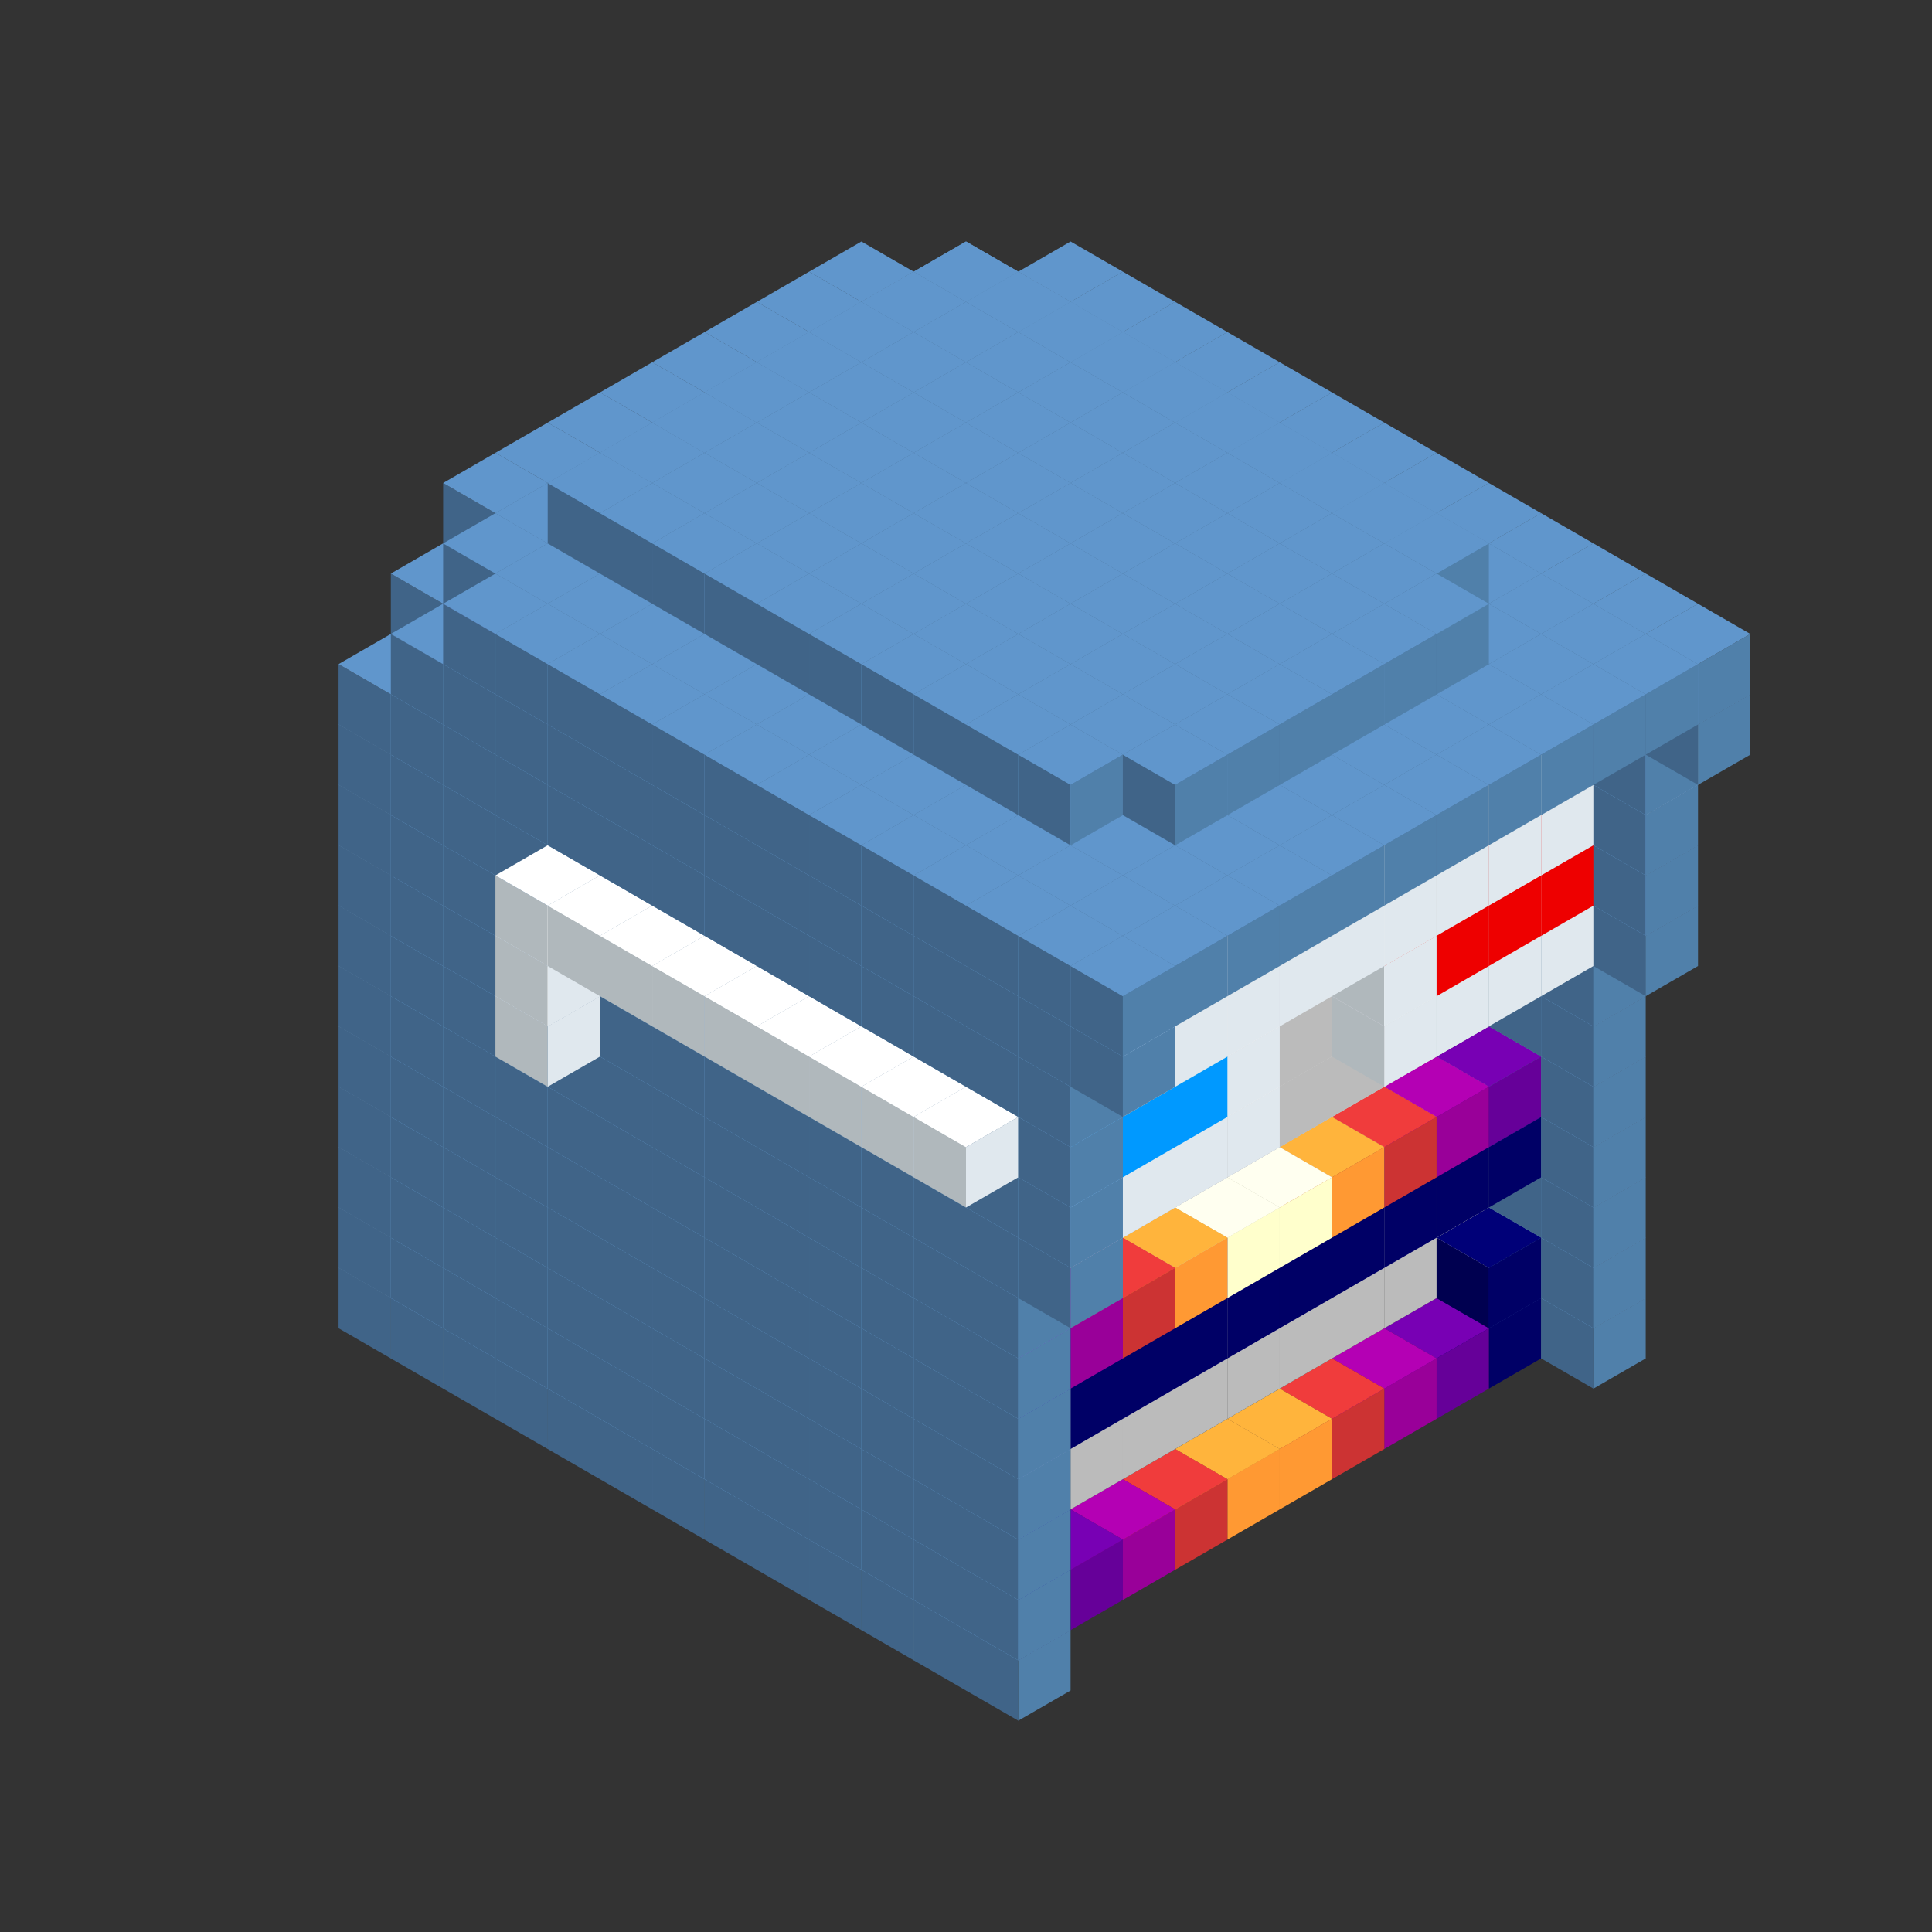 
<svg width='600' height='600' viewBox='4436371 5550000 3200000 3200000' xmlns='http://www.w3.org/2000/svg' xmlns:xlink='http://www.w3.org/1999/xlink'>
<rect x="4436371" y="5550000" width="3200000" height="3200000" fill="#333333" stroke="none"/>
<use xlink:href='#v-0x00000151-12' transform='translate(1936371,3050000)'/>
<use xlink:href='#v-0x00000151-12' transform='translate(983738,3600000)'/>
<use xlink:href='#v-0x00000151-12' transform='translate(2022974,3100000)'/>
<use xlink:href='#v-0x00000151-12' transform='translate(1070341,3650000)'/>
<use xlink:href='#v-0x00000151-12' transform='translate(2109577,3150000)'/>
<use xlink:href='#v-0x00000151-12' transform='translate(1156944,3700000)'/>
<use xlink:href='#v-0x00000151-12' transform='translate(2196180,3200000)'/>
<use xlink:href='#v-0x00000151-12' transform='translate(1243547,3750000)'/>
<use xlink:href='#v-0x00000151-12' transform='translate(2282783,3250000)'/>
<use xlink:href='#v-0x00000151-12' transform='translate(1330150,3800000)'/>
<use xlink:href='#v-0x00000151-12' transform='translate(2369386,3300000)'/>
<use xlink:href='#v-0x00000151-12' transform='translate(1416753,3850000)'/>
<use xlink:href='#v-0x00000151-12' transform='translate(2455989,3350000)'/>
<use xlink:href='#v-0x00000151-12' transform='translate(1503356,3900000)'/>
<use xlink:href='#v-0x00000151-12' transform='translate(2542592,3400000)'/>
<use xlink:href='#v-0x00000151-12' transform='translate(1589959,3950000)'/>
<use xlink:href='#v-0x00000151-12' transform='translate(2629195,3450000)'/>
<use xlink:href='#v-0x00000151-12' transform='translate(1676562,4000000)'/>
<use xlink:href='#v-0x00000151-12' transform='translate(2715798,3500000)'/>
<use xlink:href='#v-0x00000151-12' transform='translate(1763165,4050000)'/>
<use xlink:href='#v-0x00000151-12' transform='translate(2802401,3550000)'/>
<use xlink:href='#v-0x00000151-12' transform='translate(1849768,4100000)'/>
<use xlink:href='#v-0x00000151-12' transform='translate(2889004,3600000)'/>
<use xlink:href='#v-0x00000151-1' transform='translate(2802401,3650000)'/>
<use xlink:href='#v-0x00000151-5' transform='translate(2715798,3700000)'/>
<use xlink:href='#v-0x00000151-6' transform='translate(2629195,3750000)'/>
<use xlink:href='#v-0x00000151-7' transform='translate(2542592,3800000)'/>
<use xlink:href='#v-0x00000151-8' transform='translate(2455989,3850000)'/>
<use xlink:href='#v-0x00000151-8' transform='translate(2369386,3900000)'/>
<use xlink:href='#v-0x00000151-7' transform='translate(2282783,3950000)'/>
<use xlink:href='#v-0x00000151-6' transform='translate(2196180,4000000)'/>
<use xlink:href='#v-0x00000151-5' transform='translate(2109577,4050000)'/>
<use xlink:href='#v-0x00000151-1' transform='translate(2022974,4100000)'/>
<use xlink:href='#v-0x00000151-12' transform='translate(1936371,4150000)'/>
<use xlink:href='#v-0x00000151-12' transform='translate(2975607,3650000)'/>
<use xlink:href='#v-0x00000151-12' transform='translate(2022974,4200000)'/>
<use xlink:href='#v-0x00000151-12' transform='translate(1936371,2950000)'/>
<use xlink:href='#v-0x00000151-12' transform='translate(983738,3500000)'/>
<use xlink:href='#v-0x00000151-12' transform='translate(2022974,3000000)'/>
<use xlink:href='#v-0x00000151-12' transform='translate(1070341,3550000)'/>
<use xlink:href='#v-0x00000151-12' transform='translate(2109577,3050000)'/>
<use xlink:href='#v-0x00000151-12' transform='translate(1156944,3600000)'/>
<use xlink:href='#v-0x00000151-12' transform='translate(2196180,3100000)'/>
<use xlink:href='#v-0x00000151-12' transform='translate(1243547,3650000)'/>
<use xlink:href='#v-0x00000151-12' transform='translate(2282783,3150000)'/>
<use xlink:href='#v-0x00000151-12' transform='translate(1330150,3700000)'/>
<use xlink:href='#v-0x00000151-12' transform='translate(2369386,3200000)'/>
<use xlink:href='#v-0x00000151-12' transform='translate(1416753,3750000)'/>
<use xlink:href='#v-0x00000151-12' transform='translate(2455989,3250000)'/>
<use xlink:href='#v-0x00000151-12' transform='translate(1503356,3800000)'/>
<use xlink:href='#v-0x00000151-12' transform='translate(2542592,3300000)'/>
<use xlink:href='#v-0x00000151-12' transform='translate(1589959,3850000)'/>
<use xlink:href='#v-0x00000151-12' transform='translate(2629195,3350000)'/>
<use xlink:href='#v-0x00000151-12' transform='translate(1676562,3900000)'/>
<use xlink:href='#v-0x00000151-12' transform='translate(2715798,3400000)'/>
<use xlink:href='#v-0x00000151-12' transform='translate(1763165,3950000)'/>
<use xlink:href='#v-0x00000151-12' transform='translate(2802401,3450000)'/>
<use xlink:href='#v-0x00000151-2' transform='translate(2715798,3500000)'/>
<use xlink:href='#v-0x00000151-2' transform='translate(2629195,3550000)'/>
<use xlink:href='#v-0x00000151-2' transform='translate(2542592,3600000)'/>
<use xlink:href='#v-0x00000151-2' transform='translate(2455989,3650000)'/>
<use xlink:href='#v-0x00000151-2' transform='translate(2369386,3700000)'/>
<use xlink:href='#v-0x00000151-2' transform='translate(2282783,3750000)'/>
<use xlink:href='#v-0x00000151-2' transform='translate(2196180,3800000)'/>
<use xlink:href='#v-0x00000151-2' transform='translate(2109577,3850000)'/>
<use xlink:href='#v-0x00000151-2' transform='translate(2022974,3900000)'/>
<use xlink:href='#v-0x00000151-2' transform='translate(1936371,3950000)'/>
<use xlink:href='#v-0x00000151-12' transform='translate(1849768,4000000)'/>
<use xlink:href='#v-0x00000151-12' transform='translate(2889004,3500000)'/>
<use xlink:href='#v-0x00000151-1' transform='translate(2802401,3550000)'/>
<use xlink:href='#v-0x00000151-1' transform='translate(2022974,4000000)'/>
<use xlink:href='#v-0x00000151-12' transform='translate(1936371,4050000)'/>
<use xlink:href='#v-0x00000151-12' transform='translate(2975607,3550000)'/>
<use xlink:href='#v-0x00000151-12' transform='translate(2022974,4100000)'/>
<use xlink:href='#v-0x00000151-12' transform='translate(1936371,2850000)'/>
<use xlink:href='#v-0x00000151-12' transform='translate(983738,3400000)'/>
<use xlink:href='#v-0x00000151-12' transform='translate(2022974,2900000)'/>
<use xlink:href='#v-0x00000151-12' transform='translate(1070341,3450000)'/>
<use xlink:href='#v-0x00000151-12' transform='translate(2109577,2950000)'/>
<use xlink:href='#v-0x00000151-12' transform='translate(1156944,3500000)'/>
<use xlink:href='#v-0x00000151-12' transform='translate(2196180,3000000)'/>
<use xlink:href='#v-0x00000151-12' transform='translate(1243547,3550000)'/>
<use xlink:href='#v-0x00000151-12' transform='translate(2282783,3050000)'/>
<use xlink:href='#v-0x00000151-12' transform='translate(1330150,3600000)'/>
<use xlink:href='#v-0x00000151-12' transform='translate(2369386,3100000)'/>
<use xlink:href='#v-0x00000151-12' transform='translate(1416753,3650000)'/>
<use xlink:href='#v-0x00000151-12' transform='translate(2455989,3150000)'/>
<use xlink:href='#v-0x00000151-12' transform='translate(1503356,3700000)'/>
<use xlink:href='#v-0x00000151-12' transform='translate(2542592,3200000)'/>
<use xlink:href='#v-0x00000151-12' transform='translate(1589959,3750000)'/>
<use xlink:href='#v-0x00000151-12' transform='translate(2629195,3250000)'/>
<use xlink:href='#v-0x00000151-12' transform='translate(1676562,3800000)'/>
<use xlink:href='#v-0x00000151-12' transform='translate(2715798,3300000)'/>
<use xlink:href='#v-0x00000151-12' transform='translate(1763165,3850000)'/>
<use xlink:href='#v-0x00000151-12' transform='translate(2802401,3350000)'/>
<use xlink:href='#v-0x00000151-2' transform='translate(2715798,3400000)'/>
<use xlink:href='#v-0x00000151-2' transform='translate(2629195,3450000)'/>
<use xlink:href='#v-0x00000151-2' transform='translate(2542592,3500000)'/>
<use xlink:href='#v-0x00000151-2' transform='translate(2455989,3550000)'/>
<use xlink:href='#v-0x00000151-2' transform='translate(2369386,3600000)'/>
<use xlink:href='#v-0x00000151-2' transform='translate(2282783,3650000)'/>
<use xlink:href='#v-0x00000151-2' transform='translate(2196180,3700000)'/>
<use xlink:href='#v-0x00000151-2' transform='translate(2109577,3750000)'/>
<use xlink:href='#v-0x00000151-2' transform='translate(2022974,3800000)'/>
<use xlink:href='#v-0x00000151-2' transform='translate(1936371,3850000)'/>
<use xlink:href='#v-0x00000151-12' transform='translate(1849768,3900000)'/>
<use xlink:href='#v-0x00000151-12' transform='translate(2889004,3400000)'/>
<use xlink:href='#v-0x00000151-12' transform='translate(1936371,3950000)'/>
<use xlink:href='#v-0x00000151-12' transform='translate(2975607,3450000)'/>
<use xlink:href='#v-0x00000151-12' transform='translate(2022974,4000000)'/>
<use xlink:href='#v-0x00000151-12' transform='translate(1936371,2750000)'/>
<use xlink:href='#v-0x00000151-12' transform='translate(983738,3300000)'/>
<use xlink:href='#v-0x00000151-12' transform='translate(2022974,2800000)'/>
<use xlink:href='#v-0x00000151-12' transform='translate(1070341,3350000)'/>
<use xlink:href='#v-0x00000151-12' transform='translate(2109577,2850000)'/>
<use xlink:href='#v-0x00000151-12' transform='translate(1156944,3400000)'/>
<use xlink:href='#v-0x00000151-12' transform='translate(2196180,2900000)'/>
<use xlink:href='#v-0x00000151-12' transform='translate(1243547,3450000)'/>
<use xlink:href='#v-0x00000151-12' transform='translate(2282783,2950000)'/>
<use xlink:href='#v-0x00000151-12' transform='translate(1330150,3500000)'/>
<use xlink:href='#v-0x00000151-12' transform='translate(2369386,3000000)'/>
<use xlink:href='#v-0x00000151-12' transform='translate(1416753,3550000)'/>
<use xlink:href='#v-0x00000151-12' transform='translate(2455989,3050000)'/>
<use xlink:href='#v-0x00000151-12' transform='translate(1503356,3600000)'/>
<use xlink:href='#v-0x00000151-12' transform='translate(2542592,3100000)'/>
<use xlink:href='#v-0x00000151-12' transform='translate(1589959,3650000)'/>
<use xlink:href='#v-0x00000151-12' transform='translate(2629195,3150000)'/>
<use xlink:href='#v-0x00000151-12' transform='translate(1676562,3700000)'/>
<use xlink:href='#v-0x00000151-12' transform='translate(2715798,3200000)'/>
<use xlink:href='#v-0x00000151-12' transform='translate(1763165,3750000)'/>
<use xlink:href='#v-0x00000151-12' transform='translate(2802401,3250000)'/>
<use xlink:href='#v-0x00000151-2' transform='translate(2715798,3300000)'/>
<use xlink:href='#v-0x00000151-2' transform='translate(2629195,3350000)'/>
<use xlink:href='#v-0x00000151-2' transform='translate(2542592,3400000)'/>
<use xlink:href='#v-0x00000151-2' transform='translate(2455989,3450000)'/>
<use xlink:href='#v-0x00000151-2' transform='translate(2369386,3500000)'/>
<use xlink:href='#v-0x00000151-2' transform='translate(2282783,3550000)'/>
<use xlink:href='#v-0x00000151-2' transform='translate(2196180,3600000)'/>
<use xlink:href='#v-0x00000151-2' transform='translate(2109577,3650000)'/>
<use xlink:href='#v-0x00000151-2' transform='translate(2022974,3700000)'/>
<use xlink:href='#v-0x00000151-2' transform='translate(1936371,3750000)'/>
<use xlink:href='#v-0x00000151-12' transform='translate(1849768,3800000)'/>
<use xlink:href='#v-0x00000151-12' transform='translate(2889004,3300000)'/>
<use xlink:href='#v-0x00000151-1' transform='translate(2802401,3350000)'/>
<use xlink:href='#v-0x00000151-1' transform='translate(2715798,3400000)'/>
<use xlink:href='#v-0x00000151-1' transform='translate(2629195,3450000)'/>
<use xlink:href='#v-0x00000151-1' transform='translate(2542592,3500000)'/>
<use xlink:href='#v-0x00000151-1' transform='translate(2455989,3550000)'/>
<use xlink:href='#v-0x00000151-1' transform='translate(2369386,3600000)'/>
<use xlink:href='#v-0x00000151-1' transform='translate(2282783,3650000)'/>
<use xlink:href='#v-0x00000151-1' transform='translate(2196180,3700000)'/>
<use xlink:href='#v-0x00000151-1' transform='translate(2109577,3750000)'/>
<use xlink:href='#v-0x00000151-1' transform='translate(2022974,3800000)'/>
<use xlink:href='#v-0x00000151-12' transform='translate(1936371,3850000)'/>
<use xlink:href='#v-0x00000151-12' transform='translate(2975607,3350000)'/>
<use xlink:href='#v-0x00000151-12' transform='translate(2022974,3900000)'/>
<use xlink:href='#v-0x00000151-12' transform='translate(1936371,2650000)'/>
<use xlink:href='#v-0x00000151-12' transform='translate(983738,3200000)'/>
<use xlink:href='#v-0x00000151-12' transform='translate(2022974,2700000)'/>
<use xlink:href='#v-0x00000151-12' transform='translate(1070341,3250000)'/>
<use xlink:href='#v-0x00000151-12' transform='translate(2109577,2750000)'/>
<use xlink:href='#v-0x00000151-12' transform='translate(1156944,3300000)'/>
<use xlink:href='#v-0x00000151-12' transform='translate(2196180,2800000)'/>
<use xlink:href='#v-0x00000151-12' transform='translate(1243547,3350000)'/>
<use xlink:href='#v-0x00000151-12' transform='translate(2282783,2850000)'/>
<use xlink:href='#v-0x00000151-12' transform='translate(1330150,3400000)'/>
<use xlink:href='#v-0x00000151-12' transform='translate(2369386,2900000)'/>
<use xlink:href='#v-0x00000151-12' transform='translate(1416753,3450000)'/>
<use xlink:href='#v-0x00000151-12' transform='translate(2455989,2950000)'/>
<use xlink:href='#v-0x00000151-12' transform='translate(1503356,3500000)'/>
<use xlink:href='#v-0x00000151-12' transform='translate(2542592,3000000)'/>
<use xlink:href='#v-0x00000151-12' transform='translate(1589959,3550000)'/>
<use xlink:href='#v-0x00000151-12' transform='translate(2629195,3050000)'/>
<use xlink:href='#v-0x00000151-12' transform='translate(1676562,3600000)'/>
<use xlink:href='#v-0x00000151-12' transform='translate(2715798,3100000)'/>
<use xlink:href='#v-0x00000151-12' transform='translate(1763165,3650000)'/>
<use xlink:href='#v-0x00000151-12' transform='translate(2802401,3150000)'/>
<use xlink:href='#v-0x00000151-2' transform='translate(2715798,3200000)'/>
<use xlink:href='#v-0x00000151-2' transform='translate(2629195,3250000)'/>
<use xlink:href='#v-0x00000151-2' transform='translate(2542592,3300000)'/>
<use xlink:href='#v-0x00000151-2' transform='translate(2455989,3350000)'/>
<use xlink:href='#v-0x00000151-2' transform='translate(2369386,3400000)'/>
<use xlink:href='#v-0x00000151-2' transform='translate(2282783,3450000)'/>
<use xlink:href='#v-0x00000151-2' transform='translate(2196180,3500000)'/>
<use xlink:href='#v-0x00000151-2' transform='translate(2109577,3550000)'/>
<use xlink:href='#v-0x00000151-2' transform='translate(2022974,3600000)'/>
<use xlink:href='#v-0x00000151-2' transform='translate(1936371,3650000)'/>
<use xlink:href='#v-0x00000151-12' transform='translate(1849768,3700000)'/>
<use xlink:href='#v-0x00000151-12' transform='translate(2889004,3200000)'/>
<use xlink:href='#v-0x00000151-5' transform='translate(2802401,3250000)'/>
<use xlink:href='#v-0x00000151-6' transform='translate(2715798,3300000)'/>
<use xlink:href='#v-0x00000151-7' transform='translate(2629195,3350000)'/>
<use xlink:href='#v-0x00000151-8' transform='translate(2542592,3400000)'/>
<use xlink:href='#v-0x00000151-3' transform='translate(2455989,3450000)'/>
<use xlink:href='#v-0x00000151-3' transform='translate(2369386,3500000)'/>
<use xlink:href='#v-0x00000151-8' transform='translate(2282783,3550000)'/>
<use xlink:href='#v-0x00000151-7' transform='translate(2196180,3600000)'/>
<use xlink:href='#v-0x00000151-6' transform='translate(2109577,3650000)'/>
<use xlink:href='#v-0x00000151-5' transform='translate(2022974,3700000)'/>
<use xlink:href='#v-0x00000151-12' transform='translate(1936371,3750000)'/>
<use xlink:href='#v-0x00000151-12' transform='translate(2975607,3250000)'/>
<use xlink:href='#v-0x00000151-12' transform='translate(2022974,3800000)'/>
<use xlink:href='#v-0x00000151-12' transform='translate(1936371,2550000)'/>
<use xlink:href='#v-0x00000151-12' transform='translate(983738,3100000)'/>
<use xlink:href='#v-0x00000151-12' transform='translate(2022974,2600000)'/>
<use xlink:href='#v-0x00000151-12' transform='translate(1070341,3150000)'/>
<use xlink:href='#v-0x00000151-12' transform='translate(2109577,2650000)'/>
<use xlink:href='#v-0x00000151-12' transform='translate(1156944,3200000)'/>
<use xlink:href='#v-0x00000151-12' transform='translate(2196180,2700000)'/>
<use xlink:href='#v-0x00000151-12' transform='translate(1243547,3250000)'/>
<use xlink:href='#v-0x00000151-12' transform='translate(2282783,2750000)'/>
<use xlink:href='#v-0x00000151-12' transform='translate(1330150,3300000)'/>
<use xlink:href='#v-0x00000151-12' transform='translate(2369386,2800000)'/>
<use xlink:href='#v-0x00000151-12' transform='translate(1416753,3350000)'/>
<use xlink:href='#v-0x00000151-12' transform='translate(2455989,2850000)'/>
<use xlink:href='#v-0x00000151-12' transform='translate(1503356,3400000)'/>
<use xlink:href='#v-0x00000151-12' transform='translate(2542592,2900000)'/>
<use xlink:href='#v-0x00000151-12' transform='translate(1589959,3450000)'/>
<use xlink:href='#v-0x00000151-12' transform='translate(2629195,2950000)'/>
<use xlink:href='#v-0x00000151-12' transform='translate(1676562,3500000)'/>
<use xlink:href='#v-0x00000151-12' transform='translate(2715798,3000000)'/>
<use xlink:href='#v-0x00000151-12' transform='translate(1763165,3550000)'/>
<use xlink:href='#v-0x00000151-12' transform='translate(2802401,3050000)'/>
<use xlink:href='#v-0x00000151-2' transform='translate(2715798,3100000)'/>
<use xlink:href='#v-0x00000151-2' transform='translate(2629195,3150000)'/>
<use xlink:href='#v-0x00000151-2' transform='translate(2542592,3200000)'/>
<use xlink:href='#v-0x00000151-2' transform='translate(2455989,3250000)'/>
<use xlink:href='#v-0x00000151-2' transform='translate(2369386,3300000)'/>
<use xlink:href='#v-0x00000151-2' transform='translate(2282783,3350000)'/>
<use xlink:href='#v-0x00000151-2' transform='translate(2196180,3400000)'/>
<use xlink:href='#v-0x00000151-2' transform='translate(2109577,3450000)'/>
<use xlink:href='#v-0x00000151-2' transform='translate(2022974,3500000)'/>
<use xlink:href='#v-0x00000151-2' transform='translate(1936371,3550000)'/>
<use xlink:href='#v-0x00000151-12' transform='translate(1849768,3600000)'/>
<use xlink:href='#v-0x00000151-12' transform='translate(2889004,3100000)'/>
<use xlink:href='#v-0x00000151-12' transform='translate(1936371,3650000)'/>
<use xlink:href='#v-0x00000151-12' transform='translate(2975607,3150000)'/>
<use xlink:href='#v-0x00000151-12' transform='translate(2022974,3700000)'/>
<use xlink:href='#v-0x00000151-12' transform='translate(1936371,2450000)'/>
<use xlink:href='#v-0x00000151-12' transform='translate(983738,3000000)'/>
<use xlink:href='#v-0x00000151-12' transform='translate(2022974,2500000)'/>
<use xlink:href='#v-0x00000151-12' transform='translate(1070341,3050000)'/>
<use xlink:href='#v-0x00000151-12' transform='translate(2109577,2550000)'/>
<use xlink:href='#v-0x00000151-12' transform='translate(1156944,3100000)'/>
<use xlink:href='#v-0x00000151-12' transform='translate(2196180,2600000)'/>
<use xlink:href='#v-0x00000151-12' transform='translate(1243547,3150000)'/>
<use xlink:href='#v-0x00000151-12' transform='translate(2282783,2650000)'/>
<use xlink:href='#v-0x00000151-12' transform='translate(1330150,3200000)'/>
<use xlink:href='#v-0x00000151-12' transform='translate(2369386,2700000)'/>
<use xlink:href='#v-0x00000151-12' transform='translate(1416753,3250000)'/>
<use xlink:href='#v-0x00000151-12' transform='translate(2455989,2750000)'/>
<use xlink:href='#v-0x00000151-12' transform='translate(1503356,3300000)'/>
<use xlink:href='#v-0x00000151-12' transform='translate(2542592,2800000)'/>
<use xlink:href='#v-0x00000151-12' transform='translate(1589959,3350000)'/>
<use xlink:href='#v-0x00000151-12' transform='translate(2629195,2850000)'/>
<use xlink:href='#v-0x00000151-12' transform='translate(1676562,3400000)'/>
<use xlink:href='#v-0x00000151-12' transform='translate(2715798,2900000)'/>
<use xlink:href='#v-0x00000151-12' transform='translate(1763165,3450000)'/>
<use xlink:href='#v-0x00000151-12' transform='translate(2802401,2950000)'/>
<use xlink:href='#v-0x00000151-2' transform='translate(2715798,3000000)'/>
<use xlink:href='#v-0x00000151-2' transform='translate(2629195,3050000)'/>
<use xlink:href='#v-0x00000151-2' transform='translate(2542592,3100000)'/>
<use xlink:href='#v-0x00000151-2' transform='translate(2455989,3150000)'/>
<use xlink:href='#v-0x00000151-2' transform='translate(2369386,3200000)'/>
<use xlink:href='#v-0x00000151-2' transform='translate(2282783,3250000)'/>
<use xlink:href='#v-0x00000151-2' transform='translate(2196180,3300000)'/>
<use xlink:href='#v-0x00000151-2' transform='translate(2109577,3350000)'/>
<use xlink:href='#v-0x00000151-2' transform='translate(2022974,3400000)'/>
<use xlink:href='#v-0x00000151-2' transform='translate(1936371,3450000)'/>
<use xlink:href='#v-0x00000151-12' transform='translate(1849768,3500000)'/>
<use xlink:href='#v-0x00000151-12' transform='translate(2889004,3000000)'/>
<use xlink:href='#v-0x00000151-12' transform='translate(1936371,3550000)'/>
<use xlink:href='#v-0x00000151-12' transform='translate(2975607,3050000)'/>
<use xlink:href='#v-0x00000151-12' transform='translate(2022974,3600000)'/>
<use xlink:href='#v-0x00000151-12' transform='translate(1936371,2350000)'/>
<use xlink:href='#v-0x00000151-12' transform='translate(983738,2900000)'/>
<use xlink:href='#v-0x00000151-12' transform='translate(2022974,2400000)'/>
<use xlink:href='#v-0x00000151-12' transform='translate(1070341,2950000)'/>
<use xlink:href='#v-0x00000151-12' transform='translate(2109577,2450000)'/>
<use xlink:href='#v-0x00000151-12' transform='translate(1156944,3000000)'/>
<use xlink:href='#v-0x00000151-12' transform='translate(2196180,2500000)'/>
<use xlink:href='#v-0x00000151-12' transform='translate(1243547,3050000)'/>
<use xlink:href='#v-0x00000151-9' transform='translate(2369386,2500000)'/>
<use xlink:href='#v-0x00000151-12' transform='translate(2282783,2550000)'/>
<use xlink:href='#v-0x00000151-12' transform='translate(1330150,3100000)'/>
<use xlink:href='#v-0x00000151-9' transform='translate(1243547,3150000)'/>
<use xlink:href='#v-0x00000151-12' transform='translate(2369386,2600000)'/>
<use xlink:href='#v-0x00000151-12' transform='translate(1416753,3150000)'/>
<use xlink:href='#v-0x00000151-12' transform='translate(2455989,2650000)'/>
<use xlink:href='#v-0x00000151-12' transform='translate(1503356,3200000)'/>
<use xlink:href='#v-0x00000151-12' transform='translate(2542592,2700000)'/>
<use xlink:href='#v-0x00000151-12' transform='translate(1589959,3250000)'/>
<use xlink:href='#v-0x00000151-12' transform='translate(2629195,2750000)'/>
<use xlink:href='#v-0x00000151-12' transform='translate(1676562,3300000)'/>
<use xlink:href='#v-0x00000151-12' transform='translate(2715798,2800000)'/>
<use xlink:href='#v-0x00000151-12' transform='translate(1763165,3350000)'/>
<use xlink:href='#v-0x00000151-12' transform='translate(2802401,2850000)'/>
<use xlink:href='#v-0x00000151-2' transform='translate(2715798,2900000)'/>
<use xlink:href='#v-0x00000151-2' transform='translate(2629195,2950000)'/>
<use xlink:href='#v-0x00000151-2' transform='translate(2542592,3000000)'/>
<use xlink:href='#v-0x00000151-2' transform='translate(2455989,3050000)'/>
<use xlink:href='#v-0x00000151-2' transform='translate(2369386,3100000)'/>
<use xlink:href='#v-0x00000151-2' transform='translate(2282783,3150000)'/>
<use xlink:href='#v-0x00000151-2' transform='translate(2196180,3200000)'/>
<use xlink:href='#v-0x00000151-2' transform='translate(2109577,3250000)'/>
<use xlink:href='#v-0x00000151-2' transform='translate(2022974,3300000)'/>
<use xlink:href='#v-0x00000151-2' transform='translate(1936371,3350000)'/>
<use xlink:href='#v-0x00000151-12' transform='translate(1849768,3400000)'/>
<use xlink:href='#v-0x00000151-12' transform='translate(2889004,2900000)'/>
<use xlink:href='#v-0x00000151-1' transform='translate(2802401,2950000)'/>
<use xlink:href='#v-0x00000151-1' transform='translate(2715798,3000000)'/>
<use xlink:href='#v-0x00000151-1' transform='translate(2629195,3050000)'/>
<use xlink:href='#v-0x00000151-1' transform='translate(2196180,3300000)'/>
<use xlink:href='#v-0x00000151-1' transform='translate(2109577,3350000)'/>
<use xlink:href='#v-0x00000151-1' transform='translate(2022974,3400000)'/>
<use xlink:href='#v-0x00000151-12' transform='translate(1936371,3450000)'/>
<use xlink:href='#v-0x00000151-12' transform='translate(2975607,2950000)'/>
<use xlink:href='#v-0x00000151-9' transform='translate(2889004,3000000)'/>
<use xlink:href='#v-0x00000151-9' transform='translate(2802401,3050000)'/>
<use xlink:href='#v-0x00000151-9' transform='translate(2715798,3100000)'/>
<use xlink:href='#v-0x00000151-9' transform='translate(2629195,3150000)'/>
<use xlink:href='#v-0x00000151-9' transform='translate(2369386,3300000)'/>
<use xlink:href='#v-0x00000151-9' transform='translate(2282783,3350000)'/>
<use xlink:href='#v-0x00000151-9' transform='translate(2196180,3400000)'/>
<use xlink:href='#v-0x00000151-9' transform='translate(2109577,3450000)'/>
<use xlink:href='#v-0x00000151-12' transform='translate(2022974,3500000)'/>
<use xlink:href='#v-0x00000151-12' transform='translate(3062210,3000000)'/>
<use xlink:href='#v-0x00000151-12' transform='translate(2109577,3550000)'/>
<use xlink:href='#v-0x00000151-12' transform='translate(1936371,2250000)'/>
<use xlink:href='#v-0x00000151-12' transform='translate(983738,2800000)'/>
<use xlink:href='#v-0x00000151-12' transform='translate(2022974,2300000)'/>
<use xlink:href='#v-0x00000151-12' transform='translate(1070341,2850000)'/>
<use xlink:href='#v-0x00000151-12' transform='translate(2109577,2350000)'/>
<use xlink:href='#v-0x00000151-12' transform='translate(1156944,2900000)'/>
<use xlink:href='#v-0x00000151-12' transform='translate(2196180,2400000)'/>
<use xlink:href='#v-0x00000151-12' transform='translate(1243547,2950000)'/>
<use xlink:href='#v-0x00000151-9' transform='translate(2369386,2400000)'/>
<use xlink:href='#v-0x00000151-12' transform='translate(2282783,2450000)'/>
<use xlink:href='#v-0x00000151-12' transform='translate(1330150,3000000)'/>
<use xlink:href='#v-0x00000151-9' transform='translate(1243547,3050000)'/>
<use xlink:href='#v-0x00000151-12' transform='translate(2369386,2500000)'/>
<use xlink:href='#v-0x00000151-12' transform='translate(1416753,3050000)'/>
<use xlink:href='#v-0x00000151-12' transform='translate(2455989,2550000)'/>
<use xlink:href='#v-0x00000151-12' transform='translate(1503356,3100000)'/>
<use xlink:href='#v-0x00000151-12' transform='translate(2542592,2600000)'/>
<use xlink:href='#v-0x00000151-12' transform='translate(1589959,3150000)'/>
<use xlink:href='#v-0x00000151-12' transform='translate(2629195,2650000)'/>
<use xlink:href='#v-0x00000151-12' transform='translate(1676562,3200000)'/>
<use xlink:href='#v-0x00000151-12' transform='translate(2715798,2700000)'/>
<use xlink:href='#v-0x00000151-12' transform='translate(1763165,3250000)'/>
<use xlink:href='#v-0x00000151-12' transform='translate(2802401,2750000)'/>
<use xlink:href='#v-0x00000151-2' transform='translate(2715798,2800000)'/>
<use xlink:href='#v-0x00000151-2' transform='translate(2629195,2850000)'/>
<use xlink:href='#v-0x00000151-2' transform='translate(2542592,2900000)'/>
<use xlink:href='#v-0x00000151-2' transform='translate(2455989,2950000)'/>
<use xlink:href='#v-0x00000151-2' transform='translate(2369386,3000000)'/>
<use xlink:href='#v-0x00000151-2' transform='translate(2282783,3050000)'/>
<use xlink:href='#v-0x00000151-2' transform='translate(2196180,3100000)'/>
<use xlink:href='#v-0x00000151-2' transform='translate(2109577,3150000)'/>
<use xlink:href='#v-0x00000151-2' transform='translate(2022974,3200000)'/>
<use xlink:href='#v-0x00000151-2' transform='translate(1936371,3250000)'/>
<use xlink:href='#v-0x00000151-12' transform='translate(1849768,3300000)'/>
<use xlink:href='#v-0x00000151-12' transform='translate(2889004,2800000)'/>
<use xlink:href='#v-0x00000151-1' transform='translate(2802401,2850000)'/>
<use xlink:href='#v-0x00000151-3' transform='translate(2715798,2900000)'/>
<use xlink:href='#v-0x00000151-3' transform='translate(2629195,2950000)'/>
<use xlink:href='#v-0x00000151-1' transform='translate(2542592,3000000)'/>
<use xlink:href='#v-0x00000151-1' transform='translate(2282783,3150000)'/>
<use xlink:href='#v-0x00000151-3' transform='translate(2196180,3200000)'/>
<use xlink:href='#v-0x00000151-3' transform='translate(2109577,3250000)'/>
<use xlink:href='#v-0x00000151-1' transform='translate(2022974,3300000)'/>
<use xlink:href='#v-0x00000151-12' transform='translate(1936371,3350000)'/>
<use xlink:href='#v-0x00000151-12' transform='translate(2975607,2850000)'/>
<use xlink:href='#v-0x00000151-11' transform='translate(2889004,2900000)'/>
<use xlink:href='#v-0x00000151-11' transform='translate(2802401,2950000)'/>
<use xlink:href='#v-0x00000151-11' transform='translate(2715798,3000000)'/>
<use xlink:href='#v-0x00000151-9' transform='translate(2629195,3050000)'/>
<use xlink:href='#v-0x00000151-9' transform='translate(2369386,3200000)'/>
<use xlink:href='#v-0x00000151-10' transform='translate(2282783,3250000)'/>
<use xlink:href='#v-0x00000151-10' transform='translate(2196180,3300000)'/>
<use xlink:href='#v-0x00000151-10' transform='translate(2109577,3350000)'/>
<use xlink:href='#v-0x00000151-12' transform='translate(2022974,3400000)'/>
<use xlink:href='#v-0x00000151-12' transform='translate(3062210,2900000)'/>
<use xlink:href='#v-0x00000151-12' transform='translate(2109577,3450000)'/>
<use xlink:href='#v-0x00000151-12' transform='translate(1936371,2150000)'/>
<use xlink:href='#v-0x00000151-12' transform='translate(983738,2700000)'/>
<use xlink:href='#v-0x00000151-12' transform='translate(2022974,2200000)'/>
<use xlink:href='#v-0x00000151-12' transform='translate(1070341,2750000)'/>
<use xlink:href='#v-0x00000151-12' transform='translate(2109577,2250000)'/>
<use xlink:href='#v-0x00000151-12' transform='translate(1156944,2800000)'/>
<use xlink:href='#v-0x00000151-12' transform='translate(2196180,2300000)'/>
<use xlink:href='#v-0x00000151-12' transform='translate(1243547,2850000)'/>
<use xlink:href='#v-0x00000151-9' transform='translate(2369386,2300000)'/>
<use xlink:href='#v-0x00000151-12' transform='translate(2282783,2350000)'/>
<use xlink:href='#v-0x00000151-12' transform='translate(1330150,2900000)'/>
<use xlink:href='#v-0x00000151-9' transform='translate(1243547,2950000)'/>
<use xlink:href='#v-0x00000151-9' transform='translate(2455989,2350000)'/>
<use xlink:href='#v-0x00000151-12' transform='translate(2369386,2400000)'/>
<use xlink:href='#v-0x00000151-12' transform='translate(1416753,2950000)'/>
<use xlink:href='#v-0x00000151-9' transform='translate(1330150,3000000)'/>
<use xlink:href='#v-0x00000151-9' transform='translate(2542592,2400000)'/>
<use xlink:href='#v-0x00000151-12' transform='translate(2455989,2450000)'/>
<use xlink:href='#v-0x00000151-12' transform='translate(1503356,3000000)'/>
<use xlink:href='#v-0x00000151-9' transform='translate(1416753,3050000)'/>
<use xlink:href='#v-0x00000151-9' transform='translate(2629195,2450000)'/>
<use xlink:href='#v-0x00000151-12' transform='translate(2542592,2500000)'/>
<use xlink:href='#v-0x00000151-12' transform='translate(1589959,3050000)'/>
<use xlink:href='#v-0x00000151-9' transform='translate(1503356,3100000)'/>
<use xlink:href='#v-0x00000151-9' transform='translate(2715798,2500000)'/>
<use xlink:href='#v-0x00000151-12' transform='translate(2629195,2550000)'/>
<use xlink:href='#v-0x00000151-12' transform='translate(1676562,3100000)'/>
<use xlink:href='#v-0x00000151-9' transform='translate(1589959,3150000)'/>
<use xlink:href='#v-0x00000151-9' transform='translate(2802401,2550000)'/>
<use xlink:href='#v-0x00000151-12' transform='translate(2715798,2600000)'/>
<use xlink:href='#v-0x00000151-12' transform='translate(1763165,3150000)'/>
<use xlink:href='#v-0x00000151-9' transform='translate(1676562,3200000)'/>
<use xlink:href='#v-0x00000151-9' transform='translate(2889004,2600000)'/>
<use xlink:href='#v-0x00000151-12' transform='translate(2802401,2650000)'/>
<use xlink:href='#v-0x00000151-2' transform='translate(2715798,2700000)'/>
<use xlink:href='#v-0x00000151-2' transform='translate(2629195,2750000)'/>
<use xlink:href='#v-0x00000151-2' transform='translate(2542592,2800000)'/>
<use xlink:href='#v-0x00000151-2' transform='translate(2455989,2850000)'/>
<use xlink:href='#v-0x00000151-2' transform='translate(2369386,2900000)'/>
<use xlink:href='#v-0x00000151-2' transform='translate(2282783,2950000)'/>
<use xlink:href='#v-0x00000151-2' transform='translate(2196180,3000000)'/>
<use xlink:href='#v-0x00000151-2' transform='translate(2109577,3050000)'/>
<use xlink:href='#v-0x00000151-2' transform='translate(2022974,3100000)'/>
<use xlink:href='#v-0x00000151-2' transform='translate(1936371,3150000)'/>
<use xlink:href='#v-0x00000151-12' transform='translate(1849768,3200000)'/>
<use xlink:href='#v-0x00000151-9' transform='translate(1763165,3250000)'/>
<use xlink:href='#v-0x00000151-9' transform='translate(2975607,2650000)'/>
<use xlink:href='#v-0x00000151-12' transform='translate(2889004,2700000)'/>
<use xlink:href='#v-0x00000151-1' transform='translate(2802401,2750000)'/>
<use xlink:href='#v-0x00000151-1' transform='translate(2715798,2800000)'/>
<use xlink:href='#v-0x00000151-1' transform='translate(2629195,2850000)'/>
<use xlink:href='#v-0x00000151-1' transform='translate(2196180,3100000)'/>
<use xlink:href='#v-0x00000151-1' transform='translate(2109577,3150000)'/>
<use xlink:href='#v-0x00000151-1' transform='translate(2022974,3200000)'/>
<use xlink:href='#v-0x00000151-12' transform='translate(1936371,3250000)'/>
<use xlink:href='#v-0x00000151-9' transform='translate(1849768,3300000)'/>
<use xlink:href='#v-0x00000151-9' transform='translate(3062210,2700000)'/>
<use xlink:href='#v-0x00000151-12' transform='translate(2975607,2750000)'/>
<use xlink:href='#v-0x00000151-9' transform='translate(2889004,2800000)'/>
<use xlink:href='#v-0x00000151-9' transform='translate(2802401,2850000)'/>
<use xlink:href='#v-0x00000151-9' transform='translate(2715798,2900000)'/>
<use xlink:href='#v-0x00000151-9' transform='translate(2629195,2950000)'/>
<use xlink:href='#v-0x00000151-9' transform='translate(2542592,3000000)'/>
<use xlink:href='#v-0x00000151-9' transform='translate(2455989,3050000)'/>
<use xlink:href='#v-0x00000151-9' transform='translate(2369386,3100000)'/>
<use xlink:href='#v-0x00000151-9' transform='translate(2282783,3150000)'/>
<use xlink:href='#v-0x00000151-9' transform='translate(2196180,3200000)'/>
<use xlink:href='#v-0x00000151-9' transform='translate(2109577,3250000)'/>
<use xlink:href='#v-0x00000151-12' transform='translate(2022974,3300000)'/>
<use xlink:href='#v-0x00000151-9' transform='translate(1936371,3350000)'/>
<use xlink:href='#v-0x00000151-12' transform='translate(3062210,2800000)'/>
<use xlink:href='#v-0x00000151-12' transform='translate(2109577,3350000)'/>
<use xlink:href='#v-0x00000151-12' transform='translate(1936371,2050000)'/>
<use xlink:href='#v-0x00000151-12' transform='translate(983738,2600000)'/>
<use xlink:href='#v-0x00000151-12' transform='translate(2022974,2100000)'/>
<use xlink:href='#v-0x00000151-12' transform='translate(1070341,2650000)'/>
<use xlink:href='#v-0x00000151-12' transform='translate(2109577,2150000)'/>
<use xlink:href='#v-0x00000151-12' transform='translate(1156944,2700000)'/>
<use xlink:href='#v-0x00000151-12' transform='translate(2196180,2200000)'/>
<use xlink:href='#v-0x00000151-12' transform='translate(1243547,2750000)'/>
<use xlink:href='#v-0x00000151-12' transform='translate(2282783,2250000)'/>
<use xlink:href='#v-0x00000151-12' transform='translate(1330150,2800000)'/>
<use xlink:href='#v-0x00000151-12' transform='translate(2369386,2300000)'/>
<use xlink:href='#v-0x00000151-12' transform='translate(1416753,2850000)'/>
<use xlink:href='#v-0x00000151-12' transform='translate(2455989,2350000)'/>
<use xlink:href='#v-0x00000151-12' transform='translate(1503356,2900000)'/>
<use xlink:href='#v-0x00000151-12' transform='translate(2542592,2400000)'/>
<use xlink:href='#v-0x00000151-12' transform='translate(1589959,2950000)'/>
<use xlink:href='#v-0x00000151-12' transform='translate(2629195,2450000)'/>
<use xlink:href='#v-0x00000151-12' transform='translate(1676562,3000000)'/>
<use xlink:href='#v-0x00000151-12' transform='translate(2715798,2500000)'/>
<use xlink:href='#v-0x00000151-12' transform='translate(1763165,3050000)'/>
<use xlink:href='#v-0x00000151-12' transform='translate(2802401,2550000)'/>
<use xlink:href='#v-0x00000151-2' transform='translate(2715798,2600000)'/>
<use xlink:href='#v-0x00000151-2' transform='translate(2629195,2650000)'/>
<use xlink:href='#v-0x00000151-2' transform='translate(2542592,2700000)'/>
<use xlink:href='#v-0x00000151-2' transform='translate(2455989,2750000)'/>
<use xlink:href='#v-0x00000151-2' transform='translate(2369386,2800000)'/>
<use xlink:href='#v-0x00000151-2' transform='translate(2282783,2850000)'/>
<use xlink:href='#v-0x00000151-2' transform='translate(2196180,2900000)'/>
<use xlink:href='#v-0x00000151-2' transform='translate(2109577,2950000)'/>
<use xlink:href='#v-0x00000151-2' transform='translate(2022974,3000000)'/>
<use xlink:href='#v-0x00000151-2' transform='translate(1936371,3050000)'/>
<use xlink:href='#v-0x00000151-12' transform='translate(1849768,3100000)'/>
<use xlink:href='#v-0x00000151-12' transform='translate(2889004,2600000)'/>
<use xlink:href='#v-0x00000151-12' transform='translate(1936371,3150000)'/>
<use xlink:href='#v-0x00000151-12' transform='translate(2975607,2650000)'/>
<use xlink:href='#v-0x00000151-12' transform='translate(2022974,3200000)'/>
<use xlink:href='#v-0x00000151-12' transform='translate(3062210,2700000)'/>
<use xlink:href='#v-0x00000151-12' transform='translate(2109577,3250000)'/>
<use xlink:href='#v-0x00000151-12' transform='translate(1849768,2000000)'/>
<use xlink:href='#v-0x00000151-12' transform='translate(1763165,2050000)'/>
<use xlink:href='#v-0x00000151-12' transform='translate(1676562,2100000)'/>
<use xlink:href='#v-0x00000151-12' transform='translate(1589959,2150000)'/>
<use xlink:href='#v-0x00000151-12' transform='translate(1503356,2200000)'/>
<use xlink:href='#v-0x00000151-12' transform='translate(1416753,2250000)'/>
<use xlink:href='#v-0x00000151-12' transform='translate(1330150,2300000)'/>
<use xlink:href='#v-0x00000151-12' transform='translate(1243547,2350000)'/>
<use xlink:href='#v-0x00000151-12' transform='translate(1156944,2400000)'/>
<use xlink:href='#v-0x00000151-12' transform='translate(1070341,2450000)'/>
<use xlink:href='#v-0x00000151-12' transform='translate(2022974,2000000)'/>
<use xlink:href='#v-0x00000151-5' transform='translate(1936371,2050000)'/>
<use xlink:href='#v-0x00000151-5' transform='translate(1849768,2100000)'/>
<use xlink:href='#v-0x00000151-5' transform='translate(1763165,2150000)'/>
<use xlink:href='#v-0x00000151-5' transform='translate(1676562,2200000)'/>
<use xlink:href='#v-0x00000151-5' transform='translate(1589959,2250000)'/>
<use xlink:href='#v-0x00000151-5' transform='translate(1503356,2300000)'/>
<use xlink:href='#v-0x00000151-5' transform='translate(1416753,2350000)'/>
<use xlink:href='#v-0x00000151-5' transform='translate(1330150,2400000)'/>
<use xlink:href='#v-0x00000151-5' transform='translate(1243547,2450000)'/>
<use xlink:href='#v-0x00000151-5' transform='translate(1156944,2500000)'/>
<use xlink:href='#v-0x00000151-12' transform='translate(1070341,2550000)'/>
<use xlink:href='#v-0x00000151-12' transform='translate(2109577,2050000)'/>
<use xlink:href='#v-0x00000151-5' transform='translate(2022974,2100000)'/>
<use xlink:href='#v-0x00000151-6' transform='translate(1936371,2150000)'/>
<use xlink:href='#v-0x00000151-6' transform='translate(1849768,2200000)'/>
<use xlink:href='#v-0x00000151-6' transform='translate(1763165,2250000)'/>
<use xlink:href='#v-0x00000151-6' transform='translate(1676562,2300000)'/>
<use xlink:href='#v-0x00000151-6' transform='translate(1589959,2350000)'/>
<use xlink:href='#v-0x00000151-6' transform='translate(1503356,2400000)'/>
<use xlink:href='#v-0x00000151-6' transform='translate(1416753,2450000)'/>
<use xlink:href='#v-0x00000151-6' transform='translate(1330150,2500000)'/>
<use xlink:href='#v-0x00000151-5' transform='translate(1243547,2550000)'/>
<use xlink:href='#v-0x00000151-12' transform='translate(1156944,2600000)'/>
<use xlink:href='#v-0x00000151-12' transform='translate(2196180,2100000)'/>
<use xlink:href='#v-0x00000151-5' transform='translate(2109577,2150000)'/>
<use xlink:href='#v-0x00000151-6' transform='translate(2022974,2200000)'/>
<use xlink:href='#v-0x00000151-7' transform='translate(1936371,2250000)'/>
<use xlink:href='#v-0x00000151-7' transform='translate(1849768,2300000)'/>
<use xlink:href='#v-0x00000151-7' transform='translate(1763165,2350000)'/>
<use xlink:href='#v-0x00000151-7' transform='translate(1676562,2400000)'/>
<use xlink:href='#v-0x00000151-7' transform='translate(1589959,2450000)'/>
<use xlink:href='#v-0x00000151-7' transform='translate(1503356,2500000)'/>
<use xlink:href='#v-0x00000151-6' transform='translate(1416753,2550000)'/>
<use xlink:href='#v-0x00000151-5' transform='translate(1330150,2600000)'/>
<use xlink:href='#v-0x00000151-12' transform='translate(1243547,2650000)'/>
<use xlink:href='#v-0x00000151-12' transform='translate(2282783,2150000)'/>
<use xlink:href='#v-0x00000151-5' transform='translate(2196180,2200000)'/>
<use xlink:href='#v-0x00000151-6' transform='translate(2109577,2250000)'/>
<use xlink:href='#v-0x00000151-7' transform='translate(2022974,2300000)'/>
<use xlink:href='#v-0x00000151-8' transform='translate(1936371,2350000)'/>
<use xlink:href='#v-0x00000151-8' transform='translate(1849768,2400000)'/>
<use xlink:href='#v-0x00000151-8' transform='translate(1763165,2450000)'/>
<use xlink:href='#v-0x00000151-8' transform='translate(1676562,2500000)'/>
<use xlink:href='#v-0x00000151-7' transform='translate(1589959,2550000)'/>
<use xlink:href='#v-0x00000151-6' transform='translate(1503356,2600000)'/>
<use xlink:href='#v-0x00000151-5' transform='translate(1416753,2650000)'/>
<use xlink:href='#v-0x00000151-12' transform='translate(1330150,2700000)'/>
<use xlink:href='#v-0x00000151-12' transform='translate(2369386,2200000)'/>
<use xlink:href='#v-0x00000151-5' transform='translate(2282783,2250000)'/>
<use xlink:href='#v-0x00000151-6' transform='translate(2196180,2300000)'/>
<use xlink:href='#v-0x00000151-7' transform='translate(2109577,2350000)'/>
<use xlink:href='#v-0x00000151-8' transform='translate(2022974,2400000)'/>
<use xlink:href='#v-0x00000151-2' transform='translate(1936371,2450000)'/>
<use xlink:href='#v-0x00000151-2' transform='translate(1849768,2500000)'/>
<use xlink:href='#v-0x00000151-8' transform='translate(1763165,2550000)'/>
<use xlink:href='#v-0x00000151-7' transform='translate(1676562,2600000)'/>
<use xlink:href='#v-0x00000151-6' transform='translate(1589959,2650000)'/>
<use xlink:href='#v-0x00000151-5' transform='translate(1503356,2700000)'/>
<use xlink:href='#v-0x00000151-12' transform='translate(1416753,2750000)'/>
<use xlink:href='#v-0x00000151-12' transform='translate(2455989,2250000)'/>
<use xlink:href='#v-0x00000151-5' transform='translate(2369386,2300000)'/>
<use xlink:href='#v-0x00000151-6' transform='translate(2282783,2350000)'/>
<use xlink:href='#v-0x00000151-7' transform='translate(2196180,2400000)'/>
<use xlink:href='#v-0x00000151-8' transform='translate(2109577,2450000)'/>
<use xlink:href='#v-0x00000151-2' transform='translate(2022974,2500000)'/>
<use xlink:href='#v-0x00000151-2' transform='translate(1936371,2550000)'/>
<use xlink:href='#v-0x00000151-8' transform='translate(1849768,2600000)'/>
<use xlink:href='#v-0x00000151-7' transform='translate(1763165,2650000)'/>
<use xlink:href='#v-0x00000151-6' transform='translate(1676562,2700000)'/>
<use xlink:href='#v-0x00000151-5' transform='translate(1589959,2750000)'/>
<use xlink:href='#v-0x00000151-12' transform='translate(1503356,2800000)'/>
<use xlink:href='#v-0x00000151-12' transform='translate(2542592,2300000)'/>
<use xlink:href='#v-0x00000151-5' transform='translate(2455989,2350000)'/>
<use xlink:href='#v-0x00000151-6' transform='translate(2369386,2400000)'/>
<use xlink:href='#v-0x00000151-7' transform='translate(2282783,2450000)'/>
<use xlink:href='#v-0x00000151-8' transform='translate(2196180,2500000)'/>
<use xlink:href='#v-0x00000151-8' transform='translate(2109577,2550000)'/>
<use xlink:href='#v-0x00000151-8' transform='translate(2022974,2600000)'/>
<use xlink:href='#v-0x00000151-8' transform='translate(1936371,2650000)'/>
<use xlink:href='#v-0x00000151-7' transform='translate(1849768,2700000)'/>
<use xlink:href='#v-0x00000151-6' transform='translate(1763165,2750000)'/>
<use xlink:href='#v-0x00000151-5' transform='translate(1676562,2800000)'/>
<use xlink:href='#v-0x00000151-12' transform='translate(1589959,2850000)'/>
<use xlink:href='#v-0x00000151-12' transform='translate(2629195,2350000)'/>
<use xlink:href='#v-0x00000151-5' transform='translate(2542592,2400000)'/>
<use xlink:href='#v-0x00000151-6' transform='translate(2455989,2450000)'/>
<use xlink:href='#v-0x00000151-7' transform='translate(2369386,2500000)'/>
<use xlink:href='#v-0x00000151-7' transform='translate(2282783,2550000)'/>
<use xlink:href='#v-0x00000151-7' transform='translate(2196180,2600000)'/>
<use xlink:href='#v-0x00000151-7' transform='translate(2109577,2650000)'/>
<use xlink:href='#v-0x00000151-7' transform='translate(2022974,2700000)'/>
<use xlink:href='#v-0x00000151-7' transform='translate(1936371,2750000)'/>
<use xlink:href='#v-0x00000151-6' transform='translate(1849768,2800000)'/>
<use xlink:href='#v-0x00000151-5' transform='translate(1763165,2850000)'/>
<use xlink:href='#v-0x00000151-12' transform='translate(1676562,2900000)'/>
<use xlink:href='#v-0x00000151-12' transform='translate(2715798,2400000)'/>
<use xlink:href='#v-0x00000151-5' transform='translate(2629195,2450000)'/>
<use xlink:href='#v-0x00000151-6' transform='translate(2542592,2500000)'/>
<use xlink:href='#v-0x00000151-6' transform='translate(2455989,2550000)'/>
<use xlink:href='#v-0x00000151-6' transform='translate(2369386,2600000)'/>
<use xlink:href='#v-0x00000151-6' transform='translate(2282783,2650000)'/>
<use xlink:href='#v-0x00000151-6' transform='translate(2196180,2700000)'/>
<use xlink:href='#v-0x00000151-6' transform='translate(2109577,2750000)'/>
<use xlink:href='#v-0x00000151-6' transform='translate(2022974,2800000)'/>
<use xlink:href='#v-0x00000151-6' transform='translate(1936371,2850000)'/>
<use xlink:href='#v-0x00000151-5' transform='translate(1849768,2900000)'/>
<use xlink:href='#v-0x00000151-12' transform='translate(1763165,2950000)'/>
<use xlink:href='#v-0x00000151-12' transform='translate(2802401,2450000)'/>
<use xlink:href='#v-0x00000151-5' transform='translate(2715798,2500000)'/>
<use xlink:href='#v-0x00000151-5' transform='translate(2629195,2550000)'/>
<use xlink:href='#v-0x00000151-5' transform='translate(2542592,2600000)'/>
<use xlink:href='#v-0x00000151-5' transform='translate(2455989,2650000)'/>
<use xlink:href='#v-0x00000151-5' transform='translate(2369386,2700000)'/>
<use xlink:href='#v-0x00000151-5' transform='translate(2282783,2750000)'/>
<use xlink:href='#v-0x00000151-5' transform='translate(2196180,2800000)'/>
<use xlink:href='#v-0x00000151-5' transform='translate(2109577,2850000)'/>
<use xlink:href='#v-0x00000151-5' transform='translate(2022974,2900000)'/>
<use xlink:href='#v-0x00000151-5' transform='translate(1936371,2950000)'/>
<use xlink:href='#v-0x00000151-12' transform='translate(1849768,3000000)'/>
<use xlink:href='#v-0x00000151-12' transform='translate(2889004,2500000)'/>
<use xlink:href='#v-0x00000151-1' transform='translate(2802401,2550000)'/>
<use xlink:href='#v-0x00000151-1' transform='translate(2715798,2600000)'/>
<use xlink:href='#v-0x00000151-1' transform='translate(2629195,2650000)'/>
<use xlink:href='#v-0x00000151-1' transform='translate(2542592,2700000)'/>
<use xlink:href='#v-0x00000151-1' transform='translate(2455989,2750000)'/>
<use xlink:href='#v-0x00000151-1' transform='translate(2369386,2800000)'/>
<use xlink:href='#v-0x00000151-1' transform='translate(2282783,2850000)'/>
<use xlink:href='#v-0x00000151-1' transform='translate(2196180,2900000)'/>
<use xlink:href='#v-0x00000151-1' transform='translate(2109577,2950000)'/>
<use xlink:href='#v-0x00000151-1' transform='translate(2022974,3000000)'/>
<use xlink:href='#v-0x00000151-12' transform='translate(1936371,3050000)'/>
<use xlink:href='#v-0x00000151-12' transform='translate(2975607,2550000)'/>
<use xlink:href='#v-0x00000151-12' transform='translate(2022974,3100000)'/>
<use xlink:href='#v-0x00000151-12' transform='translate(3062210,2600000)'/>
<use xlink:href='#v-0x00000151-12' transform='translate(2109577,3150000)'/>
<use xlink:href='#v-0x00000151-12' transform='translate(3148813,2650000)'/>
<use xlink:href='#v-0x00000151-12' transform='translate(2196180,3200000)'/>
<use xlink:href='#v-0x00000151-12' transform='translate(1763165,1950000)'/>
<use xlink:href='#v-0x00000151-12' transform='translate(1676562,2000000)'/>
<use xlink:href='#v-0x00000151-12' transform='translate(1589959,2050000)'/>
<use xlink:href='#v-0x00000151-12' transform='translate(1503356,2100000)'/>
<use xlink:href='#v-0x00000151-12' transform='translate(1416753,2150000)'/>
<use xlink:href='#v-0x00000151-12' transform='translate(1330150,2200000)'/>
<use xlink:href='#v-0x00000151-12' transform='translate(1243547,2250000)'/>
<use xlink:href='#v-0x00000151-12' transform='translate(1156944,2300000)'/>
<use xlink:href='#v-0x00000151-12' transform='translate(1936371,1950000)'/>
<use xlink:href='#v-0x00000151-12' transform='translate(1849768,2000000)'/>
<use xlink:href='#v-0x00000151-12' transform='translate(1763165,2050000)'/>
<use xlink:href='#v-0x00000151-12' transform='translate(1676562,2100000)'/>
<use xlink:href='#v-0x00000151-12' transform='translate(1589959,2150000)'/>
<use xlink:href='#v-0x00000151-12' transform='translate(1503356,2200000)'/>
<use xlink:href='#v-0x00000151-12' transform='translate(1416753,2250000)'/>
<use xlink:href='#v-0x00000151-12' transform='translate(1330150,2300000)'/>
<use xlink:href='#v-0x00000151-12' transform='translate(1243547,2350000)'/>
<use xlink:href='#v-0x00000151-12' transform='translate(1156944,2400000)'/>
<use xlink:href='#v-0x00000151-12' transform='translate(2109577,1950000)'/>
<use xlink:href='#v-0x00000151-12' transform='translate(2022974,2000000)'/>
<use xlink:href='#v-0x00000151-12' transform='translate(1936371,2050000)'/>
<use xlink:href='#v-0x00000151-12' transform='translate(1849768,2100000)'/>
<use xlink:href='#v-0x00000151-12' transform='translate(1763165,2150000)'/>
<use xlink:href='#v-0x00000151-12' transform='translate(1676562,2200000)'/>
<use xlink:href='#v-0x00000151-12' transform='translate(1589959,2250000)'/>
<use xlink:href='#v-0x00000151-12' transform='translate(1503356,2300000)'/>
<use xlink:href='#v-0x00000151-12' transform='translate(1416753,2350000)'/>
<use xlink:href='#v-0x00000151-12' transform='translate(1330150,2400000)'/>
<use xlink:href='#v-0x00000151-12' transform='translate(1243547,2450000)'/>
<use xlink:href='#v-0x00000151-12' transform='translate(1156944,2500000)'/>
<use xlink:href='#v-0x00000151-12' transform='translate(2196180,2000000)'/>
<use xlink:href='#v-0x00000151-12' transform='translate(2109577,2050000)'/>
<use xlink:href='#v-0x00000151-12' transform='translate(2022974,2100000)'/>
<use xlink:href='#v-0x00000151-12' transform='translate(1936371,2150000)'/>
<use xlink:href='#v-0x00000151-12' transform='translate(1849768,2200000)'/>
<use xlink:href='#v-0x00000151-12' transform='translate(1763165,2250000)'/>
<use xlink:href='#v-0x00000151-12' transform='translate(1676562,2300000)'/>
<use xlink:href='#v-0x00000151-12' transform='translate(1589959,2350000)'/>
<use xlink:href='#v-0x00000151-12' transform='translate(1503356,2400000)'/>
<use xlink:href='#v-0x00000151-12' transform='translate(1416753,2450000)'/>
<use xlink:href='#v-0x00000151-12' transform='translate(1330150,2500000)'/>
<use xlink:href='#v-0x00000151-12' transform='translate(1243547,2550000)'/>
<use xlink:href='#v-0x00000151-12' transform='translate(2282783,2050000)'/>
<use xlink:href='#v-0x00000151-12' transform='translate(2196180,2100000)'/>
<use xlink:href='#v-0x00000151-12' transform='translate(2109577,2150000)'/>
<use xlink:href='#v-0x00000151-12' transform='translate(2022974,2200000)'/>
<use xlink:href='#v-0x00000151-12' transform='translate(1936371,2250000)'/>
<use xlink:href='#v-0x00000151-12' transform='translate(1849768,2300000)'/>
<use xlink:href='#v-0x00000151-12' transform='translate(1763165,2350000)'/>
<use xlink:href='#v-0x00000151-12' transform='translate(1676562,2400000)'/>
<use xlink:href='#v-0x00000151-12' transform='translate(1589959,2450000)'/>
<use xlink:href='#v-0x00000151-12' transform='translate(1503356,2500000)'/>
<use xlink:href='#v-0x00000151-12' transform='translate(1416753,2550000)'/>
<use xlink:href='#v-0x00000151-12' transform='translate(1330150,2600000)'/>
<use xlink:href='#v-0x00000151-12' transform='translate(2369386,2100000)'/>
<use xlink:href='#v-0x00000151-12' transform='translate(2282783,2150000)'/>
<use xlink:href='#v-0x00000151-12' transform='translate(2196180,2200000)'/>
<use xlink:href='#v-0x00000151-12' transform='translate(2109577,2250000)'/>
<use xlink:href='#v-0x00000151-12' transform='translate(2022974,2300000)'/>
<use xlink:href='#v-0x00000151-12' transform='translate(1936371,2350000)'/>
<use xlink:href='#v-0x00000151-12' transform='translate(1849768,2400000)'/>
<use xlink:href='#v-0x00000151-12' transform='translate(1763165,2450000)'/>
<use xlink:href='#v-0x00000151-12' transform='translate(1676562,2500000)'/>
<use xlink:href='#v-0x00000151-12' transform='translate(1589959,2550000)'/>
<use xlink:href='#v-0x00000151-12' transform='translate(1503356,2600000)'/>
<use xlink:href='#v-0x00000151-12' transform='translate(1416753,2650000)'/>
<use xlink:href='#v-0x00000151-12' transform='translate(2455989,2150000)'/>
<use xlink:href='#v-0x00000151-12' transform='translate(2369386,2200000)'/>
<use xlink:href='#v-0x00000151-12' transform='translate(2282783,2250000)'/>
<use xlink:href='#v-0x00000151-12' transform='translate(2196180,2300000)'/>
<use xlink:href='#v-0x00000151-12' transform='translate(2109577,2350000)'/>
<use xlink:href='#v-0x00000151-12' transform='translate(2022974,2400000)'/>
<use xlink:href='#v-0x00000151-12' transform='translate(1936371,2450000)'/>
<use xlink:href='#v-0x00000151-12' transform='translate(1849768,2500000)'/>
<use xlink:href='#v-0x00000151-12' transform='translate(1763165,2550000)'/>
<use xlink:href='#v-0x00000151-12' transform='translate(1676562,2600000)'/>
<use xlink:href='#v-0x00000151-12' transform='translate(1589959,2650000)'/>
<use xlink:href='#v-0x00000151-12' transform='translate(1503356,2700000)'/>
<use xlink:href='#v-0x00000151-12' transform='translate(2542592,2200000)'/>
<use xlink:href='#v-0x00000151-12' transform='translate(2455989,2250000)'/>
<use xlink:href='#v-0x00000151-12' transform='translate(2369386,2300000)'/>
<use xlink:href='#v-0x00000151-12' transform='translate(2282783,2350000)'/>
<use xlink:href='#v-0x00000151-12' transform='translate(2196180,2400000)'/>
<use xlink:href='#v-0x00000151-12' transform='translate(2109577,2450000)'/>
<use xlink:href='#v-0x00000151-12' transform='translate(2022974,2500000)'/>
<use xlink:href='#v-0x00000151-12' transform='translate(1936371,2550000)'/>
<use xlink:href='#v-0x00000151-12' transform='translate(1849768,2600000)'/>
<use xlink:href='#v-0x00000151-12' transform='translate(1763165,2650000)'/>
<use xlink:href='#v-0x00000151-12' transform='translate(1676562,2700000)'/>
<use xlink:href='#v-0x00000151-12' transform='translate(1589959,2750000)'/>
<use xlink:href='#v-0x00000151-12' transform='translate(2629195,2250000)'/>
<use xlink:href='#v-0x00000151-12' transform='translate(2542592,2300000)'/>
<use xlink:href='#v-0x00000151-12' transform='translate(2455989,2350000)'/>
<use xlink:href='#v-0x00000151-12' transform='translate(2369386,2400000)'/>
<use xlink:href='#v-0x00000151-12' transform='translate(2282783,2450000)'/>
<use xlink:href='#v-0x00000151-12' transform='translate(2196180,2500000)'/>
<use xlink:href='#v-0x00000151-12' transform='translate(2109577,2550000)'/>
<use xlink:href='#v-0x00000151-12' transform='translate(2022974,2600000)'/>
<use xlink:href='#v-0x00000151-12' transform='translate(1936371,2650000)'/>
<use xlink:href='#v-0x00000151-12' transform='translate(1849768,2700000)'/>
<use xlink:href='#v-0x00000151-12' transform='translate(1763165,2750000)'/>
<use xlink:href='#v-0x00000151-12' transform='translate(1676562,2800000)'/>
<use xlink:href='#v-0x00000151-12' transform='translate(2715798,2300000)'/>
<use xlink:href='#v-0x00000151-12' transform='translate(2629195,2350000)'/>
<use xlink:href='#v-0x00000151-12' transform='translate(2542592,2400000)'/>
<use xlink:href='#v-0x00000151-12' transform='translate(2455989,2450000)'/>
<use xlink:href='#v-0x00000151-12' transform='translate(2369386,2500000)'/>
<use xlink:href='#v-0x00000151-12' transform='translate(2282783,2550000)'/>
<use xlink:href='#v-0x00000151-12' transform='translate(2196180,2600000)'/>
<use xlink:href='#v-0x00000151-12' transform='translate(2109577,2650000)'/>
<use xlink:href='#v-0x00000151-12' transform='translate(2022974,2700000)'/>
<use xlink:href='#v-0x00000151-12' transform='translate(1936371,2750000)'/>
<use xlink:href='#v-0x00000151-12' transform='translate(1849768,2800000)'/>
<use xlink:href='#v-0x00000151-12' transform='translate(1763165,2850000)'/>
<use xlink:href='#v-0x00000151-12' transform='translate(2802401,2350000)'/>
<use xlink:href='#v-0x00000151-12' transform='translate(2715798,2400000)'/>
<use xlink:href='#v-0x00000151-12' transform='translate(2629195,2450000)'/>
<use xlink:href='#v-0x00000151-12' transform='translate(2542592,2500000)'/>
<use xlink:href='#v-0x00000151-12' transform='translate(2455989,2550000)'/>
<use xlink:href='#v-0x00000151-12' transform='translate(2369386,2600000)'/>
<use xlink:href='#v-0x00000151-12' transform='translate(2282783,2650000)'/>
<use xlink:href='#v-0x00000151-12' transform='translate(2196180,2700000)'/>
<use xlink:href='#v-0x00000151-12' transform='translate(2109577,2750000)'/>
<use xlink:href='#v-0x00000151-12' transform='translate(2022974,2800000)'/>
<use xlink:href='#v-0x00000151-12' transform='translate(1936371,2850000)'/>
<use xlink:href='#v-0x00000151-12' transform='translate(1849768,2900000)'/>
<use xlink:href='#v-0x00000151-12' transform='translate(2889004,2400000)'/>
<use xlink:href='#v-0x00000151-12' transform='translate(2802401,2450000)'/>
<use xlink:href='#v-0x00000151-12' transform='translate(2715798,2500000)'/>
<use xlink:href='#v-0x00000151-12' transform='translate(2629195,2550000)'/>
<use xlink:href='#v-0x00000151-12' transform='translate(2542592,2600000)'/>
<use xlink:href='#v-0x00000151-12' transform='translate(2455989,2650000)'/>
<use xlink:href='#v-0x00000151-12' transform='translate(2369386,2700000)'/>
<use xlink:href='#v-0x00000151-12' transform='translate(2282783,2750000)'/>
<use xlink:href='#v-0x00000151-12' transform='translate(2196180,2800000)'/>
<use xlink:href='#v-0x00000151-12' transform='translate(2109577,2850000)'/>
<use xlink:href='#v-0x00000151-12' transform='translate(2022974,2900000)'/>
<use xlink:href='#v-0x00000151-12' transform='translate(1936371,2950000)'/>
<use xlink:href='#v-0x00000151-12' transform='translate(2975607,2450000)'/>
<use xlink:href='#v-0x00000151-12' transform='translate(2889004,2500000)'/>
<use xlink:href='#v-0x00000151-12' transform='translate(2802401,2550000)'/>
<use xlink:href='#v-0x00000151-12' transform='translate(2715798,2600000)'/>
<use xlink:href='#v-0x00000151-12' transform='translate(2629195,2650000)'/>
<use xlink:href='#v-0x00000151-12' transform='translate(2542592,2700000)'/>
<use xlink:href='#v-0x00000151-12' transform='translate(2455989,2750000)'/>
<use xlink:href='#v-0x00000151-12' transform='translate(2369386,2800000)'/>
<use xlink:href='#v-0x00000151-12' transform='translate(2282783,2850000)'/>
<use xlink:href='#v-0x00000151-12' transform='translate(2196180,2900000)'/>
<use xlink:href='#v-0x00000151-12' transform='translate(2109577,2950000)'/>
<use xlink:href='#v-0x00000151-12' transform='translate(2022974,3000000)'/>
<use xlink:href='#v-0x00000151-12' transform='translate(3062210,2500000)'/>
<use xlink:href='#v-0x00000151-12' transform='translate(2975607,2550000)'/>
<use xlink:href='#v-0x00000151-12' transform='translate(2889004,2600000)'/>
<use xlink:href='#v-0x00000151-12' transform='translate(2802401,2650000)'/>
<use xlink:href='#v-0x00000151-12' transform='translate(2715798,2700000)'/>
<use xlink:href='#v-0x00000151-12' transform='translate(2629195,2750000)'/>
<use xlink:href='#v-0x00000151-12' transform='translate(2542592,2800000)'/>
<use xlink:href='#v-0x00000151-12' transform='translate(2455989,2850000)'/>
<use xlink:href='#v-0x00000151-12' transform='translate(2369386,2900000)'/>
<use xlink:href='#v-0x00000151-12' transform='translate(2282783,2950000)'/>
<use xlink:href='#v-0x00000151-12' transform='translate(2196180,3000000)'/>
<use xlink:href='#v-0x00000151-12' transform='translate(2109577,3050000)'/>
<use xlink:href='#v-0x00000151-12' transform='translate(3148813,2550000)'/>
<use xlink:href='#v-0x00000151-12' transform='translate(3062210,2600000)'/>
<use xlink:href='#v-0x00000151-12' transform='translate(2975607,2650000)'/>
<use xlink:href='#v-0x00000151-12' transform='translate(2889004,2700000)'/>
<use xlink:href='#v-0x00000151-12' transform='translate(2802401,2750000)'/>
<use xlink:href='#v-0x00000151-12' transform='translate(2715798,2800000)'/>
<use xlink:href='#v-0x00000151-12' transform='translate(2629195,2850000)'/>
<use xlink:href='#v-0x00000151-12' transform='translate(2542592,2900000)'/>
<use xlink:href='#v-0x00000151-12' transform='translate(2455989,2950000)'/>
<use xlink:href='#v-0x00000151-12' transform='translate(2369386,3000000)'/>
<use xlink:href='#v-0x00000151-12' transform='translate(2282783,3050000)'/>
<use xlink:href='#v-0x00000151-12' transform='translate(2196180,3100000)'/>
<use xlink:href='#v-0x00000151-12' transform='translate(1936371,1950000)'/>
<use xlink:href='#v-0x00000151-12' transform='translate(1849768,2000000)'/>
<use xlink:href='#v-0x00000151-12' transform='translate(1763165,2050000)'/>
<use xlink:href='#v-0x00000151-12' transform='translate(1676562,2100000)'/>
<use xlink:href='#v-0x00000151-12' transform='translate(1589959,2150000)'/>
<use xlink:href='#v-0x00000151-12' transform='translate(1503356,2200000)'/>
<use xlink:href='#v-0x00000151-12' transform='translate(1416753,2250000)'/>
<use xlink:href='#v-0x00000151-12' transform='translate(1330150,2300000)'/>
<use xlink:href='#v-0x00000151-12' transform='translate(2022974,2000000)'/>
<use xlink:href='#v-0x00000151-12' transform='translate(1936371,2050000)'/>
<use xlink:href='#v-0x00000151-12' transform='translate(1849768,2100000)'/>
<use xlink:href='#v-0x00000151-12' transform='translate(1763165,2150000)'/>
<use xlink:href='#v-0x00000151-12' transform='translate(1676562,2200000)'/>
<use xlink:href='#v-0x00000151-12' transform='translate(1589959,2250000)'/>
<use xlink:href='#v-0x00000151-12' transform='translate(1503356,2300000)'/>
<use xlink:href='#v-0x00000151-12' transform='translate(1416753,2350000)'/>
<use xlink:href='#v-0x00000151-12' transform='translate(2109577,2050000)'/>
<use xlink:href='#v-0x00000151-12' transform='translate(2022974,2100000)'/>
<use xlink:href='#v-0x00000151-12' transform='translate(1936371,2150000)'/>
<use xlink:href='#v-0x00000151-12' transform='translate(1849768,2200000)'/>
<use xlink:href='#v-0x00000151-12' transform='translate(1763165,2250000)'/>
<use xlink:href='#v-0x00000151-12' transform='translate(1676562,2300000)'/>
<use xlink:href='#v-0x00000151-12' transform='translate(1589959,2350000)'/>
<use xlink:href='#v-0x00000151-12' transform='translate(1503356,2400000)'/>
<use xlink:href='#v-0x00000151-12' transform='translate(2196180,2100000)'/>
<use xlink:href='#v-0x00000151-12' transform='translate(2109577,2150000)'/>
<use xlink:href='#v-0x00000151-12' transform='translate(2022974,2200000)'/>
<use xlink:href='#v-0x00000151-12' transform='translate(1936371,2250000)'/>
<use xlink:href='#v-0x00000151-12' transform='translate(1849768,2300000)'/>
<use xlink:href='#v-0x00000151-12' transform='translate(1763165,2350000)'/>
<use xlink:href='#v-0x00000151-12' transform='translate(1676562,2400000)'/>
<use xlink:href='#v-0x00000151-12' transform='translate(1589959,2450000)'/>
<use xlink:href='#v-0x00000151-12' transform='translate(2282783,2150000)'/>
<use xlink:href='#v-0x00000151-12' transform='translate(2196180,2200000)'/>
<use xlink:href='#v-0x00000151-12' transform='translate(2109577,2250000)'/>
<use xlink:href='#v-0x00000151-12' transform='translate(2022974,2300000)'/>
<use xlink:href='#v-0x00000151-12' transform='translate(1936371,2350000)'/>
<use xlink:href='#v-0x00000151-12' transform='translate(1849768,2400000)'/>
<use xlink:href='#v-0x00000151-12' transform='translate(1763165,2450000)'/>
<use xlink:href='#v-0x00000151-12' transform='translate(1676562,2500000)'/>
<use xlink:href='#v-0x00000151-12' transform='translate(2369386,2200000)'/>
<use xlink:href='#v-0x00000151-12' transform='translate(2282783,2250000)'/>
<use xlink:href='#v-0x00000151-12' transform='translate(2196180,2300000)'/>
<use xlink:href='#v-0x00000151-12' transform='translate(2109577,2350000)'/>
<use xlink:href='#v-0x00000151-12' transform='translate(2022974,2400000)'/>
<use xlink:href='#v-0x00000151-12' transform='translate(1936371,2450000)'/>
<use xlink:href='#v-0x00000151-12' transform='translate(1849768,2500000)'/>
<use xlink:href='#v-0x00000151-12' transform='translate(1763165,2550000)'/>
<use xlink:href='#v-0x00000151-12' transform='translate(2455989,2250000)'/>
<use xlink:href='#v-0x00000151-12' transform='translate(2369386,2300000)'/>
<use xlink:href='#v-0x00000151-12' transform='translate(2282783,2350000)'/>
<use xlink:href='#v-0x00000151-12' transform='translate(2196180,2400000)'/>
<use xlink:href='#v-0x00000151-12' transform='translate(2109577,2450000)'/>
<use xlink:href='#v-0x00000151-12' transform='translate(2022974,2500000)'/>
<use xlink:href='#v-0x00000151-12' transform='translate(1936371,2550000)'/>
<use xlink:href='#v-0x00000151-12' transform='translate(1849768,2600000)'/>
<use xlink:href='#v-0x00000151-12' transform='translate(2542592,2300000)'/>
<use xlink:href='#v-0x00000151-12' transform='translate(2455989,2350000)'/>
<use xlink:href='#v-0x00000151-12' transform='translate(2369386,2400000)'/>
<use xlink:href='#v-0x00000151-12' transform='translate(2282783,2450000)'/>
<use xlink:href='#v-0x00000151-12' transform='translate(2196180,2500000)'/>
<use xlink:href='#v-0x00000151-12' transform='translate(2109577,2550000)'/>
<use xlink:href='#v-0x00000151-12' transform='translate(2022974,2600000)'/>
<use xlink:href='#v-0x00000151-12' transform='translate(1936371,2650000)'/>
<use xlink:href='#v-0x00000151-12' transform='translate(2629195,2350000)'/>
<use xlink:href='#v-0x00000151-12' transform='translate(2542592,2400000)'/>
<use xlink:href='#v-0x00000151-12' transform='translate(2455989,2450000)'/>
<use xlink:href='#v-0x00000151-12' transform='translate(2369386,2500000)'/>
<use xlink:href='#v-0x00000151-12' transform='translate(2282783,2550000)'/>
<use xlink:href='#v-0x00000151-12' transform='translate(2196180,2600000)'/>
<use xlink:href='#v-0x00000151-12' transform='translate(2109577,2650000)'/>
<use xlink:href='#v-0x00000151-12' transform='translate(2022974,2700000)'/>
<use xlink:href='#v-0x00000151-12' transform='translate(2715798,2400000)'/>
<use xlink:href='#v-0x00000151-12' transform='translate(2629195,2450000)'/>
<use xlink:href='#v-0x00000151-12' transform='translate(2542592,2500000)'/>
<use xlink:href='#v-0x00000151-12' transform='translate(2455989,2550000)'/>
<use xlink:href='#v-0x00000151-12' transform='translate(2369386,2600000)'/>
<use xlink:href='#v-0x00000151-12' transform='translate(2282783,2650000)'/>
<use xlink:href='#v-0x00000151-12' transform='translate(2196180,2700000)'/>
<use xlink:href='#v-0x00000151-12' transform='translate(2109577,2750000)'/>
<use xlink:href='#v-0x00000151-12' transform='translate(2715798,2500000)'/>
<use xlink:href='#v-0x00000151-12' transform='translate(2629195,2550000)'/>
<use xlink:href='#v-0x00000151-12' transform='translate(2542592,2600000)'/>
<use xlink:href='#v-0x00000151-12' transform='translate(2455989,2650000)'/>
<use xlink:href='#v-0x00000151-12' transform='translate(2369386,2700000)'/>
<use xlink:href='#v-0x00000151-12' transform='translate(2282783,2750000)'/>
<defs>
<g id='v-0x00000151-1'>
<polygon points='4100000,4100000 4100000,4200000 4013397,4150000 4013397,4050000' fill='#000050'/>
<polygon points='4100000,4100000 4100000,4200000 4186602,4150000 4186602,4050000' fill='#000066'/>
<polygon points='4100000,4100000 4013397,4050000 4100000,4000000 4186602,4050000' fill='#000078'/>
</g>
<g id='v-0x00000151-2'>
<polygon points='4100000,4100000 4100000,4200000 4013397,4150000 4013397,4050000' fill='#949494'/>
<polygon points='4100000,4100000 4100000,4200000 4186602,4150000 4186602,4050000' fill='#bbbbbb'/>
<polygon points='4100000,4100000 4013397,4050000 4100000,4000000 4186602,4050000' fill='#dedede'/>
</g>
<g id='v-0x00000151-3'>
<polygon points='4100000,4100000 4100000,4200000 4013397,4150000 4013397,4050000' fill='#cccca0'/>
<polygon points='4100000,4100000 4100000,4200000 4186602,4150000 4186602,4050000' fill='#ffffcc'/>
<polygon points='4100000,4100000 4013397,4050000 4100000,4000000 4186602,4050000' fill='#fffff0'/>
</g>
<g id='v-0x00000151-4'>
<polygon points='4100000,4100000 4100000,4200000 4013397,4150000 4013397,4050000' fill='#000018'/>
<polygon points='4100000,4100000 4100000,4200000 4186602,4150000 4186602,4050000' fill='#000022'/>
<polygon points='4100000,4100000 4013397,4050000 4100000,4000000 4186602,4050000' fill='#000024'/>
</g>
<g id='v-0x00000151-5'>
<polygon points='4100000,4100000 4100000,4200000 4013397,4150000 4013397,4050000' fill='#500078'/>
<polygon points='4100000,4100000 4100000,4200000 4186602,4150000 4186602,4050000' fill='#660099'/>
<polygon points='4100000,4100000 4013397,4050000 4100000,4000000 4186602,4050000' fill='#7800b4'/>
</g>
<g id='v-0x00000151-6'>
<polygon points='4100000,4100000 4100000,4200000 4013397,4150000 4013397,4050000' fill='#780078'/>
<polygon points='4100000,4100000 4100000,4200000 4186602,4150000 4186602,4050000' fill='#990099'/>
<polygon points='4100000,4100000 4013397,4050000 4100000,4000000 4186602,4050000' fill='#b400b4'/>
</g>
<g id='v-0x00000151-7'>
<polygon points='4100000,4100000 4100000,4200000 4013397,4150000 4013397,4050000' fill='#a02828'/>
<polygon points='4100000,4100000 4100000,4200000 4186602,4150000 4186602,4050000' fill='#cc3333'/>
<polygon points='4100000,4100000 4013397,4050000 4100000,4000000 4186602,4050000' fill='#f03c3c'/>
</g>
<g id='v-0x00000151-8'>
<polygon points='4100000,4100000 4100000,4200000 4013397,4150000 4013397,4050000' fill='#cc7828'/>
<polygon points='4100000,4100000 4100000,4200000 4186602,4150000 4186602,4050000' fill='#ff9933'/>
<polygon points='4100000,4100000 4013397,4050000 4100000,4000000 4186602,4050000' fill='#ffb43c'/>
</g>
<g id='v-0x00000151-9'>
<polygon points='4100000,4100000 4100000,4200000 4013397,4150000 4013397,4050000' fill='#b0b8bc'/>
<polygon points='4100000,4100000 4100000,4200000 4186602,4150000 4186602,4050000' fill='#e0e8ee'/>
<polygon points='4100000,4100000 4013397,4050000 4100000,4000000 4186602,4050000' fill='#ffffff'/>
</g>
<g id='v-0x00000151-10'>
<polygon points='4100000,4100000 4100000,4200000 4013397,4150000 4013397,4050000' fill='#0078cc'/>
<polygon points='4100000,4100000 4100000,4200000 4186602,4150000 4186602,4050000' fill='#0099ff'/>
<polygon points='4100000,4100000 4013397,4050000 4100000,4000000 4186602,4050000' fill='#00b4ff'/>
</g>
<g id='v-0x00000151-11'>
<polygon points='4100000,4100000 4100000,4200000 4013397,4150000 4013397,4050000' fill='#bc0000'/>
<polygon points='4100000,4100000 4100000,4200000 4186602,4150000 4186602,4050000' fill='#ee0000'/>
<polygon points='4100000,4100000 4013397,4050000 4100000,4000000 4186602,4050000' fill='#ff0000'/>
</g>
<g id='v-0x00000151-12'>
<polygon points='4100000,4100000 4100000,4200000 4013397,4150000 4013397,4050000' fill='#406488'/>
<polygon points='4100000,4100000 4100000,4200000 4186602,4150000 4186602,4050000' fill='#5080aa'/>
<polygon points='4100000,4100000 4013397,4050000 4100000,4000000 4186602,4050000' fill='#6096cc'/>
</g>
</defs>
</svg>
